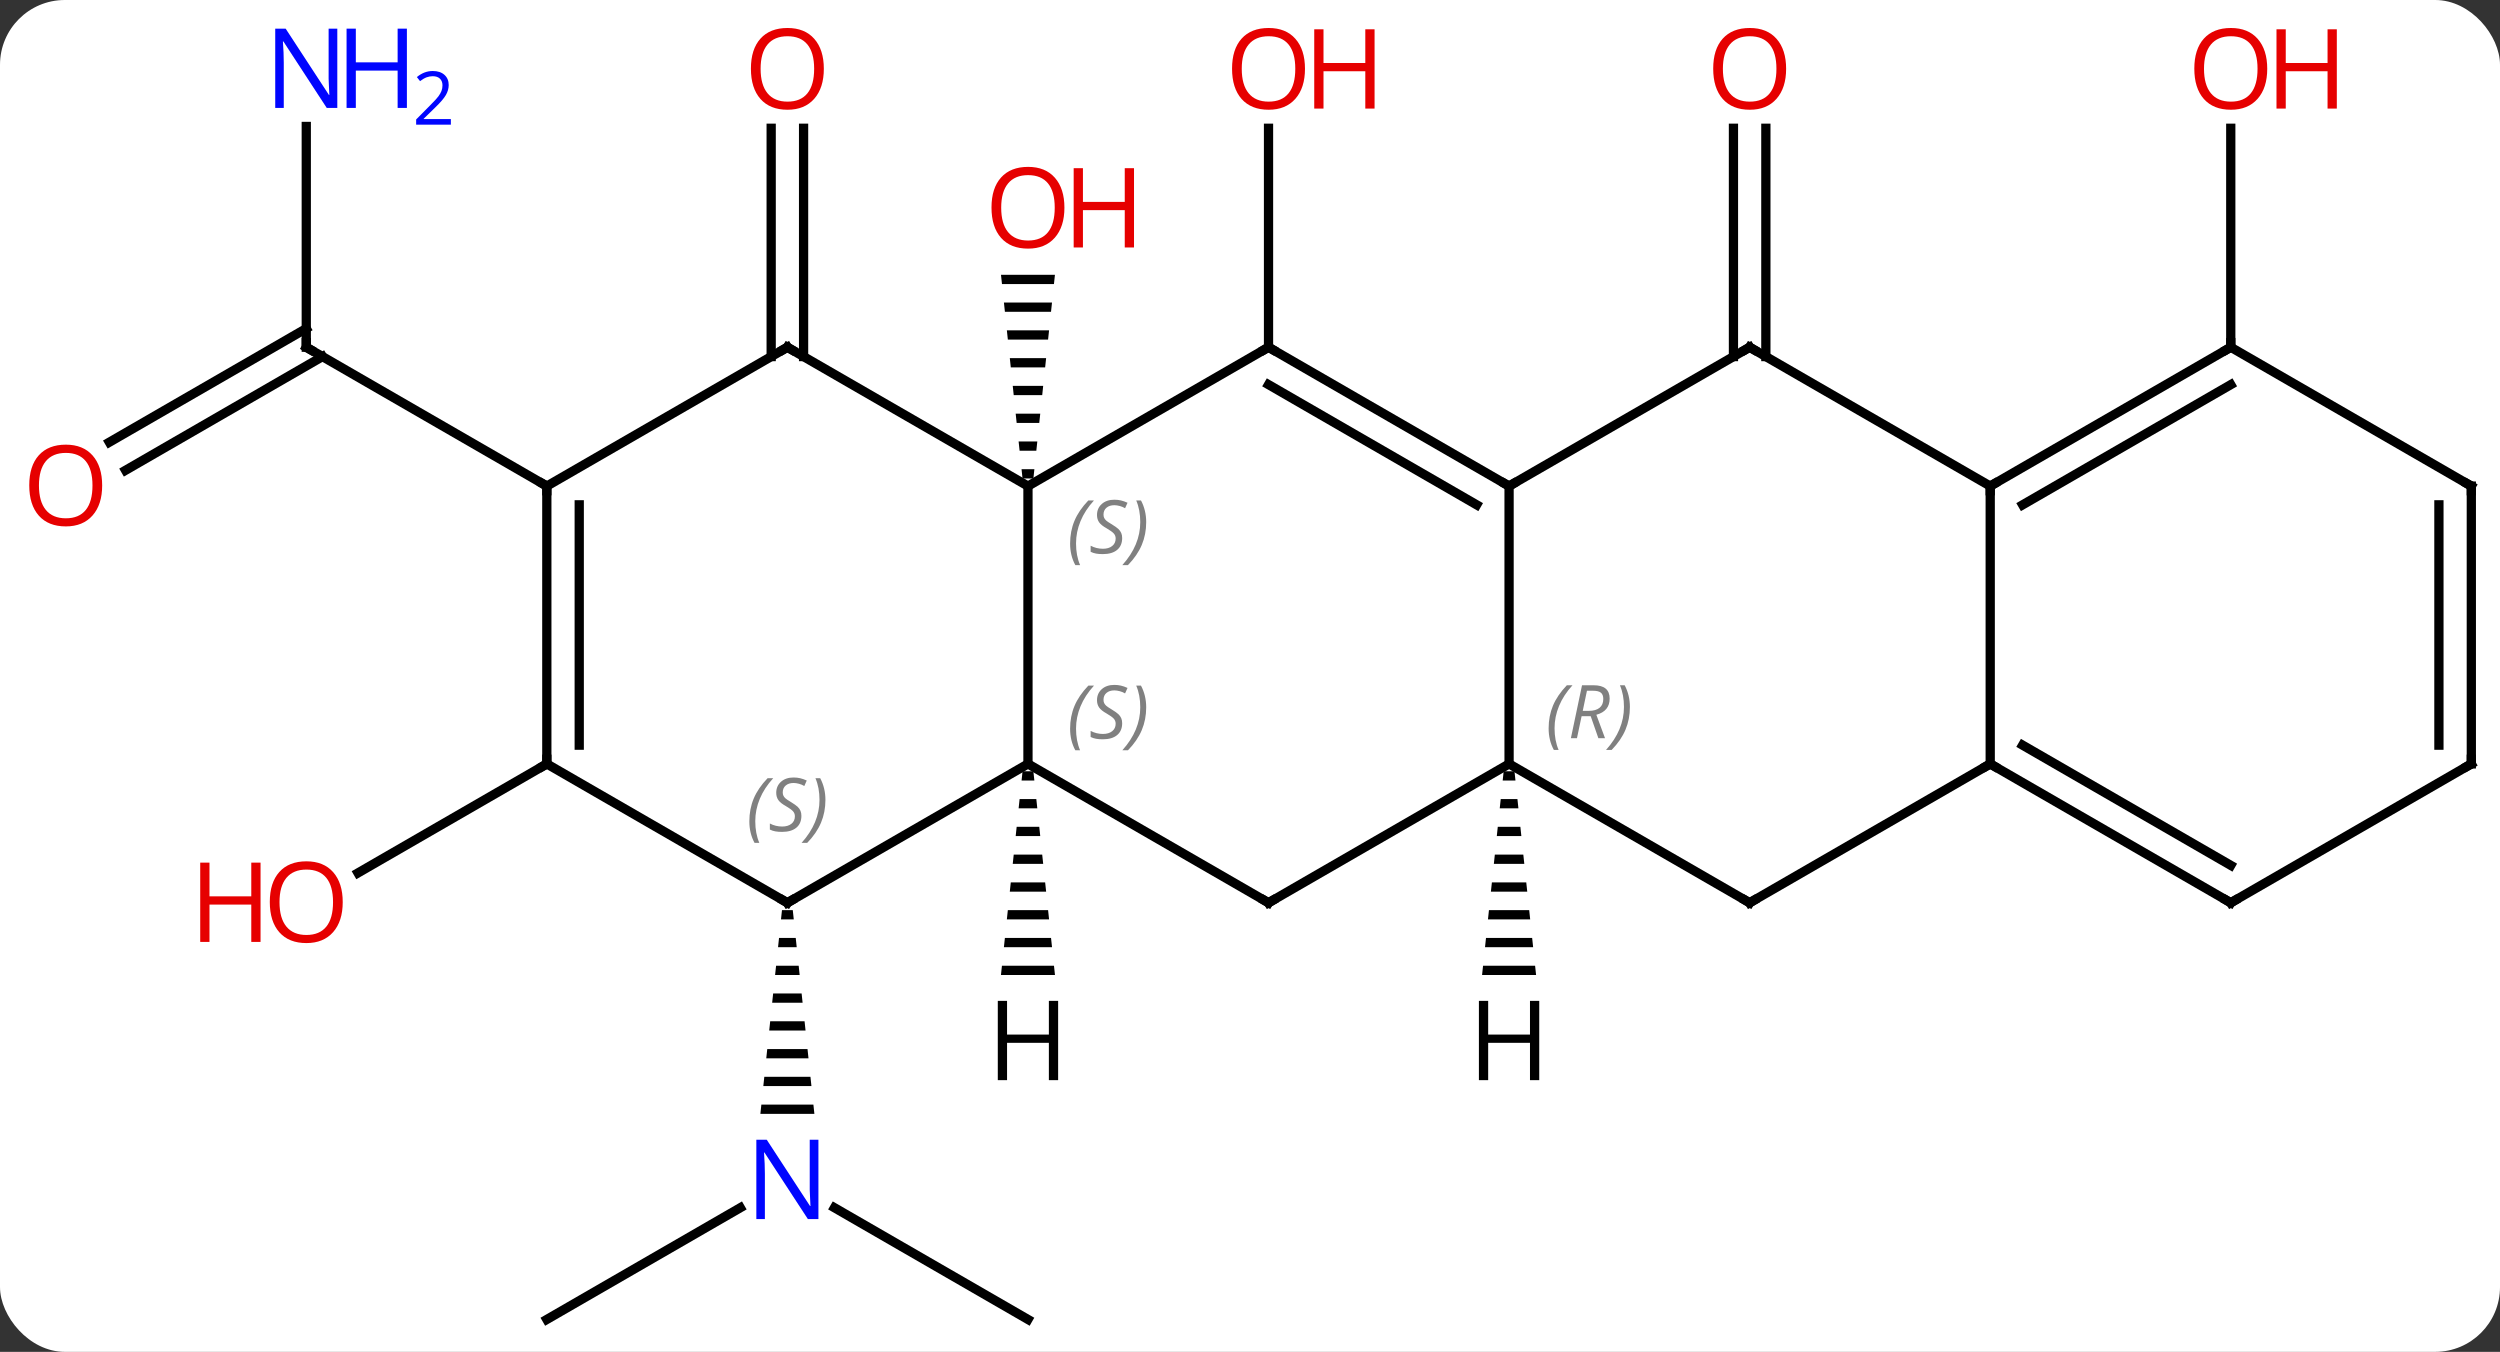<svg width="270" viewBox="0 0 270 146" style="fill-opacity:1; color-rendering:auto; color-interpolation:auto; text-rendering:auto; stroke:black; stroke-linecap:square; stroke-miterlimit:10; shape-rendering:auto; stroke-opacity:1; fill:black; stroke-dasharray:none; font-weight:normal; stroke-width:1; font-family:'Open Sans'; font-style:normal; stroke-linejoin:miter; font-size:12; stroke-dashoffset:0; image-rendering:auto;" height="146" class="cas-substance-image" xmlns:xlink="http://www.w3.org/1999/xlink" xmlns="http://www.w3.org/2000/svg"><rect x="0" y="0" width="270" height="146" fill="#333333" stroke="none"/><svg class="cas-substance-single-component"><rect y="0" x="0" width="270" stroke="none" ry="7" rx="7" height="146" fill="white" class="cas-substance-group"/><svg y="0" x="0" width="270" viewBox="0 0 270 146" style="fill:black;" height="146" class="cas-substance-single-component-image"><svg><g><g transform="translate(137,75)" style="text-rendering:geometricPrecision; color-rendering:optimizeQuality; color-interpolation:linearRGB; stroke-linecap:butt; image-rendering:optimizeQuality;"><path style="stroke:none;" d="M-28.893 -45.324 L-28.787 -44.324 L-23.173 -44.324 L-23.067 -45.324 ZM-28.576 -42.324 L-28.47 -41.324 L-23.49 -41.324 L-23.384 -42.324 ZM-28.259 -39.324 L-28.153 -38.324 L-23.807 -38.324 L-23.701 -39.324 ZM-27.941 -36.324 L-27.836 -35.324 L-24.124 -35.324 L-24.019 -36.324 ZM-27.624 -33.324 L-27.519 -32.324 L-24.441 -32.324 L-24.336 -33.324 ZM-27.307 -30.324 L-27.201 -29.324 L-24.759 -29.324 L-24.653 -30.324 ZM-26.99 -27.324 L-26.884 -26.324 L-25.076 -26.324 L-24.97 -27.324 ZM-26.673 -24.324 L-26.567 -23.324 L-25.393 -23.324 L-25.287 -24.324 Z"/><line y2="-37.5" y1="-61.148" x2="0" x1="0" style="fill:none;"/><line y2="-36.49" y1="-61.148" x2="-53.713" x1="-53.713" style="fill:none;"/><line y2="-36.49" y1="-61.148" x2="-50.213" x1="-50.213" style="fill:none;"/><line y2="67.5" y1="55.435" x2="-25.98" x1="-46.879" style="fill:none;"/><line y2="67.5" y1="55.435" x2="-77.943" x1="-57.047" style="fill:none;"/><path style="stroke:none;" d="M-52.547 23.297 L-52.653 24.297 L-51.273 24.297 L-51.379 23.297 ZM-52.865 26.297 L-52.971 27.297 L-50.955 27.297 L-51.061 26.297 ZM-53.183 29.297 L-53.289 30.297 L-50.637 30.297 L-50.743 29.297 ZM-53.501 32.297 L-53.607 33.297 L-50.319 33.297 L-50.425 32.297 ZM-53.819 35.297 L-53.925 36.297 L-50.001 36.297 L-50.107 35.297 ZM-54.137 38.297 L-54.243 39.297 L-49.683 39.297 L-49.789 38.297 ZM-54.455 41.297 L-54.561 42.297 L-49.365 42.297 L-49.471 41.297 ZM-54.773 44.297 L-54.879 45.297 L-49.047 45.297 L-49.153 44.297 Z"/><line y2="-61.344" y1="-37.5" x2="-103.923" x1="-103.923" style="fill:none;"/><line y2="-27.242" y1="-39.521" x2="-125.191" x1="-103.923" style="fill:none;"/><line y2="-24.21" y1="-36.49" x2="-123.441" x1="-102.173" style="fill:none;"/><line y2="-22.5" y1="-37.5" x2="-77.943" x1="-103.923" style="fill:none;"/><line y2="7.5" y1="19.274" x2="-77.943" x1="-98.335" style="fill:none;"/><line y2="-36.49" y1="-61.148" x2="50.213" x1="50.213" style="fill:none;"/><line y2="-36.49" y1="-61.148" x2="53.713" x1="53.713" style="fill:none;"/><line y2="-37.5" y1="-61.148" x2="103.923" x1="103.923" style="fill:none;"/><line y2="7.5" y1="-22.5" x2="-25.98" x1="-25.98" style="fill:none;"/><line y2="-37.5" y1="-22.5" x2="0" x1="-25.98" style="fill:none;"/><line y2="-37.5" y1="-22.5" x2="-51.963" x1="-25.98" style="fill:none;"/><line y2="22.5" y1="7.5" x2="-51.963" x1="-25.98" style="fill:none;"/><line y2="22.5" y1="7.5" x2="0" x1="-25.98" style="fill:none;"/><line y2="-22.5" y1="-37.5" x2="25.98" x1="0" style="fill:none;"/><line y2="-20.479" y1="-33.459" x2="22.48" x1="-0" style="fill:none;"/><line y2="-22.5" y1="-37.5" x2="-77.943" x1="-51.963" style="fill:none;"/><line y2="7.5" y1="22.5" x2="-77.943" x1="-51.963" style="fill:none;"/><line y2="7.5" y1="22.5" x2="25.98" x1="0" style="fill:none;"/><line y2="7.5" y1="-22.5" x2="25.98" x1="25.98" style="fill:none;"/><line y2="-37.5" y1="-22.5" x2="51.963" x1="25.98" style="fill:none;"/><line y2="7.5" y1="-22.5" x2="-77.943" x1="-77.943" style="fill:none;"/><line y2="5.479" y1="-20.479" x2="-74.443" x1="-74.443" style="fill:none;"/><line y2="22.5" y1="7.5" x2="51.963" x1="25.98" style="fill:none;"/><line y2="-22.5" y1="-37.5" x2="77.943" x1="51.963" style="fill:none;"/><line y2="7.5" y1="22.5" x2="77.943" x1="51.963" style="fill:none;"/><line y2="7.5" y1="-22.5" x2="77.943" x1="77.943" style="fill:none;"/><line y2="-37.5" y1="-22.5" x2="103.923" x1="77.943" style="fill:none;"/><line y2="-33.459" y1="-20.479" x2="103.923" x1="81.443" style="fill:none;"/><line y2="22.5" y1="7.5" x2="103.923" x1="77.943" style="fill:none;"/><line y2="18.459" y1="5.479" x2="103.923" x1="81.443" style="fill:none;"/><line y2="-22.5" y1="-37.5" x2="129.903" x1="103.923" style="fill:none;"/><line y2="7.5" y1="22.5" x2="129.903" x1="103.923" style="fill:none;"/><line y2="7.5" y1="-22.5" x2="129.903" x1="129.903" style="fill:none;"/><line y2="5.479" y1="-20.479" x2="126.403" x1="126.403" style="fill:none;"/><path style="stroke:none;" d="M-26.564 8.297 L-26.67 9.297 L-25.29 9.297 L-25.396 8.297 ZM-26.882 11.297 L-26.988 12.297 L-24.972 12.297 L-25.078 11.297 ZM-27.2 14.297 L-27.306 15.297 L-24.654 15.297 L-24.76 14.297 ZM-27.518 17.297 L-27.624 18.297 L-24.336 18.297 L-24.442 17.297 ZM-27.836 20.297 L-27.942 21.297 L-24.018 21.297 L-24.124 20.297 ZM-28.154 23.297 L-28.26 24.297 L-23.7 24.297 L-23.806 23.297 ZM-28.472 26.297 L-28.578 27.297 L-23.382 27.297 L-23.488 26.297 ZM-28.79 29.297 L-28.896 30.297 L-23.064 30.297 L-23.17 29.297 Z"/><path style="stroke:none;" d="M25.396 8.297 L25.29 9.297 L26.67 9.297 L26.564 8.297 ZM25.078 11.297 L24.972 12.297 L26.988 12.297 L26.882 11.297 ZM24.76 14.297 L24.654 15.297 L27.306 15.297 L27.2 14.297 ZM24.442 17.297 L24.336 18.297 L27.624 18.297 L27.518 17.297 ZM24.124 20.297 L24.018 21.297 L27.942 21.297 L27.836 20.297 ZM23.806 23.297 L23.7 24.297 L28.26 24.297 L28.154 23.297 ZM23.488 26.297 L23.382 27.297 L28.578 27.297 L28.472 26.297 ZM23.17 29.297 L23.064 30.297 L28.896 30.297 L28.79 29.297 Z"/></g><g transform="translate(137,75)" style="fill:rgb(230,0,0); text-rendering:geometricPrecision; color-rendering:optimizeQuality; image-rendering:optimizeQuality; font-family:'Open Sans'; stroke:rgb(230,0,0); color-interpolation:linearRGB;"><path style="stroke:none;" d="M-22.043 -52.57 Q-22.043 -50.508 -23.082 -49.328 Q-24.121 -48.148 -25.964 -48.148 Q-27.855 -48.148 -28.886 -49.312 Q-29.918 -50.477 -29.918 -52.586 Q-29.918 -54.68 -28.886 -55.828 Q-27.855 -56.977 -25.964 -56.977 Q-24.105 -56.977 -23.074 -55.805 Q-22.043 -54.633 -22.043 -52.57 ZM-28.871 -52.57 Q-28.871 -50.836 -28.128 -49.93 Q-27.386 -49.023 -25.964 -49.023 Q-24.543 -49.023 -23.816 -49.922 Q-23.089 -50.82 -23.089 -52.57 Q-23.089 -54.305 -23.816 -55.195 Q-24.543 -56.086 -25.964 -56.086 Q-27.386 -56.086 -28.128 -55.188 Q-28.871 -54.289 -28.871 -52.57 Z"/><path style="stroke:none;" d="M-14.527 -48.273 L-15.527 -48.273 L-15.527 -52.305 L-20.043 -52.305 L-20.043 -48.273 L-21.043 -48.273 L-21.043 -56.836 L-20.043 -56.836 L-20.043 -53.195 L-15.527 -53.195 L-15.527 -56.836 L-14.527 -56.836 L-14.527 -48.273 Z"/><path style="stroke:none;" d="M3.938 -67.57 Q3.938 -65.508 2.898 -64.328 Q1.859 -63.148 0.016 -63.148 Q-1.875 -63.148 -2.906 -64.312 Q-3.938 -65.477 -3.938 -67.586 Q-3.938 -69.68 -2.906 -70.828 Q-1.875 -71.977 0.016 -71.977 Q1.875 -71.977 2.906 -70.805 Q3.938 -69.633 3.938 -67.57 ZM-2.891 -67.57 Q-2.891 -65.836 -2.148 -64.93 Q-1.406 -64.023 0.016 -64.023 Q1.438 -64.023 2.164 -64.922 Q2.891 -65.82 2.891 -67.57 Q2.891 -69.305 2.164 -70.195 Q1.438 -71.086 0.016 -71.086 Q-1.406 -71.086 -2.148 -70.188 Q-2.891 -69.289 -2.891 -67.57 Z"/><path style="stroke:none;" d="M11.453 -63.273 L10.453 -63.273 L10.453 -67.305 L5.938 -67.305 L5.938 -63.273 L4.938 -63.273 L4.938 -71.836 L5.938 -71.836 L5.938 -68.195 L10.453 -68.195 L10.453 -71.836 L11.453 -71.836 L11.453 -63.273 Z"/><path style="stroke:none;" d="M-48.026 -67.57 Q-48.026 -65.508 -49.065 -64.328 Q-50.104 -63.148 -51.947 -63.148 Q-53.838 -63.148 -54.869 -64.312 Q-55.901 -65.477 -55.901 -67.586 Q-55.901 -69.68 -54.869 -70.828 Q-53.838 -71.977 -51.947 -71.977 Q-50.088 -71.977 -49.057 -70.805 Q-48.026 -69.633 -48.026 -67.57 ZM-54.854 -67.57 Q-54.854 -65.836 -54.111 -64.93 Q-53.369 -64.023 -51.947 -64.023 Q-50.526 -64.023 -49.799 -64.922 Q-49.072 -65.82 -49.072 -67.57 Q-49.072 -69.305 -49.799 -70.195 Q-50.526 -71.086 -51.947 -71.086 Q-53.369 -71.086 -54.111 -70.188 Q-54.854 -69.289 -54.854 -67.57 Z"/><path style="fill:rgb(0,5,255); stroke:none;" d="M-48.611 56.656 L-49.752 56.656 L-54.44 49.469 L-54.486 49.469 Q-54.393 50.734 -54.393 51.781 L-54.393 56.656 L-55.315 56.656 L-55.315 48.094 L-54.19 48.094 L-49.518 55.25 L-49.471 55.25 Q-49.471 55.094 -49.518 54.234 Q-49.565 53.375 -49.549 53 L-49.549 48.094 L-48.611 48.094 L-48.611 56.656 Z"/></g><g transform="translate(137,75)" style="stroke-linecap:butt; text-rendering:geometricPrecision; color-rendering:optimizeQuality; image-rendering:optimizeQuality; font-family:'Open Sans'; color-interpolation:linearRGB; stroke-miterlimit:5;"><path style="fill:none;" d="M-103.923 -38 L-103.923 -37.5 L-103.49 -37.25"/><path style="fill:rgb(0,5,255); stroke:none;" d="M-100.571 -63.344 L-101.712 -63.344 L-106.4 -70.531 L-106.446 -70.531 Q-106.353 -69.266 -106.353 -68.219 L-106.353 -63.344 L-107.275 -63.344 L-107.275 -71.906 L-106.15 -71.906 L-101.478 -64.75 L-101.431 -64.75 Q-101.431 -64.906 -101.478 -65.766 Q-101.525 -66.625 -101.509 -67 L-101.509 -71.906 L-100.571 -71.906 L-100.571 -63.344 Z"/><path style="fill:rgb(0,5,255); stroke:none;" d="M-93.056 -63.344 L-94.056 -63.344 L-94.056 -67.375 L-98.571 -67.375 L-98.571 -63.344 L-99.571 -63.344 L-99.571 -71.906 L-98.571 -71.906 L-98.571 -68.266 L-94.056 -68.266 L-94.056 -71.906 L-93.056 -71.906 L-93.056 -63.344 Z"/><path style="fill:rgb(0,5,255); stroke:none;" d="M-88.306 -61.534 L-92.056 -61.534 L-92.056 -62.097 L-90.556 -63.612 Q-89.868 -64.3 -89.65 -64.597 Q-89.431 -64.894 -89.321 -65.175 Q-89.212 -65.456 -89.212 -65.784 Q-89.212 -66.237 -89.486 -66.503 Q-89.759 -66.769 -90.259 -66.769 Q-90.603 -66.769 -90.923 -66.652 Q-91.243 -66.534 -91.634 -66.237 L-91.978 -66.675 Q-91.196 -67.331 -90.259 -67.331 Q-89.462 -67.331 -89.001 -66.917 Q-88.54 -66.503 -88.54 -65.816 Q-88.54 -65.269 -88.845 -64.737 Q-89.15 -64.206 -89.993 -63.394 L-91.243 -62.175 L-91.243 -62.144 L-88.306 -62.144 L-88.306 -61.534 Z"/><path style="fill:rgb(230,0,0); stroke:none;" d="M-125.966 -22.57 Q-125.966 -20.508 -127.005 -19.328 Q-128.044 -18.148 -129.887 -18.148 Q-131.778 -18.148 -132.809 -19.312 Q-133.84 -20.477 -133.84 -22.586 Q-133.84 -24.68 -132.809 -25.828 Q-131.778 -26.977 -129.887 -26.977 Q-128.028 -26.977 -126.997 -25.805 Q-125.966 -24.633 -125.966 -22.57 ZM-132.794 -22.57 Q-132.794 -20.836 -132.051 -19.93 Q-131.309 -19.023 -129.887 -19.023 Q-128.465 -19.023 -127.739 -19.922 Q-127.012 -20.82 -127.012 -22.57 Q-127.012 -24.305 -127.739 -25.195 Q-128.465 -26.086 -129.887 -26.086 Q-131.309 -26.086 -132.051 -25.188 Q-132.794 -24.289 -132.794 -22.57 Z"/><path style="fill:rgb(230,0,0); stroke:none;" d="M-99.986 22.43 Q-99.986 24.492 -101.025 25.672 Q-102.064 26.852 -103.907 26.852 Q-105.798 26.852 -106.829 25.688 Q-107.861 24.523 -107.861 22.414 Q-107.861 20.32 -106.829 19.172 Q-105.798 18.023 -103.907 18.023 Q-102.048 18.023 -101.017 19.195 Q-99.986 20.367 -99.986 22.43 ZM-106.814 22.43 Q-106.814 24.164 -106.071 25.07 Q-105.329 25.977 -103.907 25.977 Q-102.486 25.977 -101.759 25.078 Q-101.032 24.18 -101.032 22.43 Q-101.032 20.695 -101.759 19.805 Q-102.486 18.914 -103.907 18.914 Q-105.329 18.914 -106.071 19.812 Q-106.814 20.711 -106.814 22.43 Z"/><path style="fill:rgb(230,0,0); stroke:none;" d="M-108.861 26.727 L-109.861 26.727 L-109.861 22.695 L-114.376 22.695 L-114.376 26.727 L-115.376 26.727 L-115.376 18.164 L-114.376 18.164 L-114.376 21.805 L-109.861 21.805 L-109.861 18.164 L-108.861 18.164 L-108.861 26.727 Z"/><path style="fill:rgb(230,0,0); stroke:none;" d="M55.901 -67.57 Q55.901 -65.508 54.861 -64.328 Q53.822 -63.148 51.979 -63.148 Q50.088 -63.148 49.057 -64.312 Q48.026 -65.477 48.026 -67.586 Q48.026 -69.68 49.057 -70.828 Q50.088 -71.977 51.979 -71.977 Q53.838 -71.977 54.869 -70.805 Q55.901 -69.633 55.901 -67.57 ZM49.072 -67.57 Q49.072 -65.836 49.815 -64.93 Q50.557 -64.023 51.979 -64.023 Q53.401 -64.023 54.127 -64.922 Q54.854 -65.82 54.854 -67.57 Q54.854 -69.305 54.127 -70.195 Q53.401 -71.086 51.979 -71.086 Q50.557 -71.086 49.815 -70.188 Q49.072 -69.289 49.072 -67.57 Z"/><path style="fill:rgb(230,0,0); stroke:none;" d="M107.861 -67.57 Q107.861 -65.508 106.821 -64.328 Q105.782 -63.148 103.939 -63.148 Q102.048 -63.148 101.017 -64.312 Q99.986 -65.477 99.986 -67.586 Q99.986 -69.68 101.017 -70.828 Q102.048 -71.977 103.939 -71.977 Q105.798 -71.977 106.829 -70.805 Q107.861 -69.633 107.861 -67.57 ZM101.032 -67.57 Q101.032 -65.836 101.775 -64.93 Q102.517 -64.023 103.939 -64.023 Q105.361 -64.023 106.087 -64.922 Q106.814 -65.82 106.814 -67.57 Q106.814 -69.305 106.087 -70.195 Q105.361 -71.086 103.939 -71.086 Q102.517 -71.086 101.775 -70.188 Q101.032 -69.289 101.032 -67.57 Z"/><path style="fill:rgb(230,0,0); stroke:none;" d="M115.376 -63.273 L114.376 -63.273 L114.376 -67.305 L109.861 -67.305 L109.861 -63.273 L108.861 -63.273 L108.861 -71.836 L109.861 -71.836 L109.861 -68.195 L114.376 -68.195 L114.376 -71.836 L115.376 -71.836 L115.376 -63.273 Z"/></g><g transform="translate(137,75)" style="stroke-linecap:butt; font-size:8.4px; fill:gray; text-rendering:geometricPrecision; image-rendering:optimizeQuality; color-rendering:optimizeQuality; font-family:'Open Sans'; font-style:italic; stroke:gray; color-interpolation:linearRGB; stroke-miterlimit:5;"><path style="stroke:none;" d="M-21.428 -16.297 Q-21.428 -17.625 -20.959 -18.75 Q-20.491 -19.875 -19.459 -20.953 L-18.85 -20.953 Q-19.819 -19.891 -20.303 -18.719 Q-20.788 -17.547 -20.788 -16.313 Q-20.788 -14.984 -20.35 -13.969 L-20.866 -13.969 Q-21.428 -15 -21.428 -16.297 ZM-15.806 -16.891 Q-15.806 -16.063 -16.353 -15.609 Q-16.899 -15.156 -17.899 -15.156 Q-18.306 -15.156 -18.618 -15.211 Q-18.931 -15.266 -19.212 -15.406 L-19.212 -16.063 Q-18.587 -15.734 -17.884 -15.734 Q-17.259 -15.734 -16.884 -16.031 Q-16.509 -16.328 -16.509 -16.844 Q-16.509 -17.156 -16.712 -17.383 Q-16.915 -17.609 -17.478 -17.938 Q-18.071 -18.266 -18.298 -18.594 Q-18.524 -18.922 -18.524 -19.375 Q-18.524 -20.109 -18.009 -20.57 Q-17.493 -21.031 -16.649 -21.031 Q-16.274 -21.031 -15.938 -20.953 Q-15.603 -20.875 -15.228 -20.703 L-15.493 -20.109 Q-15.743 -20.266 -16.064 -20.352 Q-16.384 -20.438 -16.649 -20.438 Q-17.181 -20.438 -17.501 -20.164 Q-17.821 -19.891 -17.821 -19.422 Q-17.821 -19.219 -17.751 -19.07 Q-17.681 -18.922 -17.54 -18.789 Q-17.399 -18.656 -16.978 -18.406 Q-16.415 -18.063 -16.212 -17.867 Q-16.009 -17.672 -15.907 -17.438 Q-15.806 -17.203 -15.806 -16.891 ZM-13.211 -18.609 Q-13.211 -17.281 -13.688 -16.148 Q-14.164 -15.016 -15.18 -13.969 L-15.789 -13.969 Q-13.852 -16.125 -13.852 -18.609 Q-13.852 -19.938 -14.289 -20.953 L-13.774 -20.953 Q-13.211 -19.891 -13.211 -18.609 Z"/><path style="stroke:none;" d="M-21.428 3.703 Q-21.428 2.375 -20.959 1.25 Q-20.491 0.125 -19.459 -0.953 L-18.85 -0.953 Q-19.819 0.109 -20.303 1.281 Q-20.788 2.453 -20.788 3.688 Q-20.788 5.016 -20.35 6.031 L-20.866 6.031 Q-21.428 5 -21.428 3.703 ZM-15.806 3.109 Q-15.806 3.938 -16.353 4.391 Q-16.899 4.844 -17.899 4.844 Q-18.306 4.844 -18.618 4.789 Q-18.931 4.734 -19.212 4.594 L-19.212 3.938 Q-18.587 4.266 -17.884 4.266 Q-17.259 4.266 -16.884 3.969 Q-16.509 3.672 -16.509 3.156 Q-16.509 2.844 -16.712 2.617 Q-16.915 2.391 -17.478 2.063 Q-18.071 1.734 -18.298 1.406 Q-18.524 1.078 -18.524 0.625 Q-18.524 -0.109 -18.009 -0.57 Q-17.493 -1.031 -16.649 -1.031 Q-16.274 -1.031 -15.938 -0.953 Q-15.603 -0.875 -15.228 -0.703 L-15.493 -0.109 Q-15.743 -0.266 -16.064 -0.351 Q-16.384 -0.437 -16.649 -0.437 Q-17.181 -0.437 -17.501 -0.164 Q-17.821 0.109 -17.821 0.578 Q-17.821 0.781 -17.751 0.93 Q-17.681 1.078 -17.54 1.211 Q-17.399 1.344 -16.978 1.594 Q-16.415 1.938 -16.212 2.133 Q-16.009 2.328 -15.907 2.563 Q-15.806 2.797 -15.806 3.109 ZM-13.211 1.391 Q-13.211 2.719 -13.688 3.852 Q-14.164 4.984 -15.18 6.031 L-15.789 6.031 Q-13.852 3.875 -13.852 1.391 Q-13.852 0.063 -14.289 -0.953 L-13.774 -0.953 Q-13.211 0.109 -13.211 1.391 Z"/><path style="fill:none; stroke:black;" d="M0.433 -37.25 L0 -37.5 L-0.433 -37.25"/><path style="fill:none; stroke:black;" d="M-51.53 -37.25 L-51.963 -37.5 L-52.396 -37.25"/><path style="fill:none; stroke:black;" d="M-51.53 22.25 L-51.963 22.5 L-52.396 22.25"/><path style="stroke:none;" d="M-56.071 13.703 Q-56.071 12.375 -55.602 11.25 Q-55.134 10.125 -54.102 9.047 L-53.493 9.047 Q-54.462 10.109 -54.946 11.281 Q-55.431 12.453 -55.431 13.688 Q-55.431 15.016 -54.993 16.031 L-55.509 16.031 Q-56.071 15 -56.071 13.703 ZM-50.449 13.109 Q-50.449 13.938 -50.996 14.391 Q-51.542 14.844 -52.542 14.844 Q-52.949 14.844 -53.261 14.789 Q-53.574 14.734 -53.855 14.594 L-53.855 13.938 Q-53.23 14.266 -52.527 14.266 Q-51.902 14.266 -51.527 13.969 Q-51.152 13.672 -51.152 13.156 Q-51.152 12.844 -51.355 12.617 Q-51.558 12.391 -52.121 12.062 Q-52.714 11.734 -52.941 11.406 Q-53.167 11.078 -53.167 10.625 Q-53.167 9.891 -52.652 9.43 Q-52.136 8.969 -51.292 8.969 Q-50.917 8.969 -50.581 9.047 Q-50.246 9.125 -49.871 9.297 L-50.136 9.891 Q-50.386 9.734 -50.706 9.648 Q-51.027 9.562 -51.292 9.562 Q-51.824 9.562 -52.144 9.836 Q-52.464 10.109 -52.464 10.578 Q-52.464 10.781 -52.394 10.93 Q-52.324 11.078 -52.183 11.211 Q-52.042 11.344 -51.621 11.594 Q-51.058 11.938 -50.855 12.133 Q-50.652 12.328 -50.55 12.562 Q-50.449 12.797 -50.449 13.109 ZM-47.854 11.391 Q-47.854 12.719 -48.331 13.852 Q-48.807 14.984 -49.823 16.031 L-50.432 16.031 Q-48.495 13.875 -48.495 11.391 Q-48.495 10.062 -48.932 9.047 L-48.417 9.047 Q-47.854 10.109 -47.854 11.391 Z"/><path style="fill:none; stroke:black;" d="M-0.433 22.25 L0 22.5 L0.433 22.25"/><path style="fill:none; stroke:black;" d="M25.547 -22.75 L25.98 -22.5 L26.413 -22.75"/><path style="fill:none; stroke:black;" d="M-77.943 -22 L-77.943 -22.5 L-78.376 -22.75"/><path style="fill:none; stroke:black;" d="M-77.943 7 L-77.943 7.5 L-78.376 7.75"/><path style="stroke:none;" d="M30.252 3.664 Q30.252 2.336 30.72 1.211 Q31.189 0.086 32.22 -0.992 L32.83 -0.992 Q31.861 0.07 31.377 1.242 Q30.892 2.414 30.892 3.648 Q30.892 4.976 31.33 5.992 L30.814 5.992 Q30.252 4.961 30.252 3.664 ZM33.812 2.351 L33.312 4.726 L32.655 4.726 L33.858 -0.992 L35.108 -0.992 Q36.843 -0.992 36.843 0.445 Q36.843 1.804 35.405 2.195 L36.343 4.726 L35.624 4.726 L34.796 2.351 L33.812 2.351 ZM34.39 -0.399 Q33.999 1.523 33.937 1.773 L34.593 1.773 Q35.343 1.773 35.749 1.445 Q36.155 1.117 36.155 0.492 Q36.155 0.023 35.898 -0.188 Q35.64 -0.399 35.046 -0.399 L34.39 -0.399 ZM39.029 1.351 Q39.029 2.679 38.552 3.812 Q38.076 4.945 37.06 5.992 L36.451 5.992 Q38.388 3.836 38.388 1.351 Q38.388 0.023 37.951 -0.992 L38.466 -0.992 Q39.029 0.07 39.029 1.351 Z"/><path style="fill:none; stroke:black;" d="M51.53 -37.25 L51.963 -37.5 L52.396 -37.25"/><path style="fill:none; stroke:black;" d="M51.53 22.25 L51.963 22.5 L52.396 22.25"/><path style="fill:none; stroke:black;" d="M78.376 -22.75 L77.943 -22.5 L77.943 -22"/><path style="fill:none; stroke:black;" d="M78.376 7.75 L77.943 7.5 L77.51 7.75"/><path style="fill:none; stroke:black;" d="M103.49 -37.25 L103.923 -37.5 L103.923 -38"/><path style="fill:none; stroke:black;" d="M103.49 22.25 L103.923 22.5 L104.356 22.25"/><path style="fill:none; stroke:black;" d="M129.47 -22.75 L129.903 -22.5 L129.903 -22"/><path style="fill:none; stroke:black;" d="M129.47 7.75 L129.903 7.5 L129.903 7"/></g><g transform="translate(137,75)" style="stroke-linecap:butt; text-rendering:geometricPrecision; color-rendering:optimizeQuality; image-rendering:optimizeQuality; font-family:'Open Sans'; color-interpolation:linearRGB; stroke-miterlimit:5;"><path style="stroke:none;" d="M-22.722 41.656 L-23.722 41.656 L-23.722 37.625 L-28.238 37.625 L-28.238 41.656 L-29.238 41.656 L-29.238 33.094 L-28.238 33.094 L-28.238 36.734 L-23.722 36.734 L-23.722 33.094 L-22.722 33.094 L-22.722 41.656 Z"/><path style="stroke:none;" d="M29.238 41.656 L28.238 41.656 L28.238 37.625 L23.722 37.625 L23.722 41.656 L22.722 41.656 L22.722 33.094 L23.722 33.094 L23.722 36.734 L28.238 36.734 L28.238 33.094 L29.238 33.094 L29.238 41.656 Z"/></g></g></svg></svg></svg></svg>